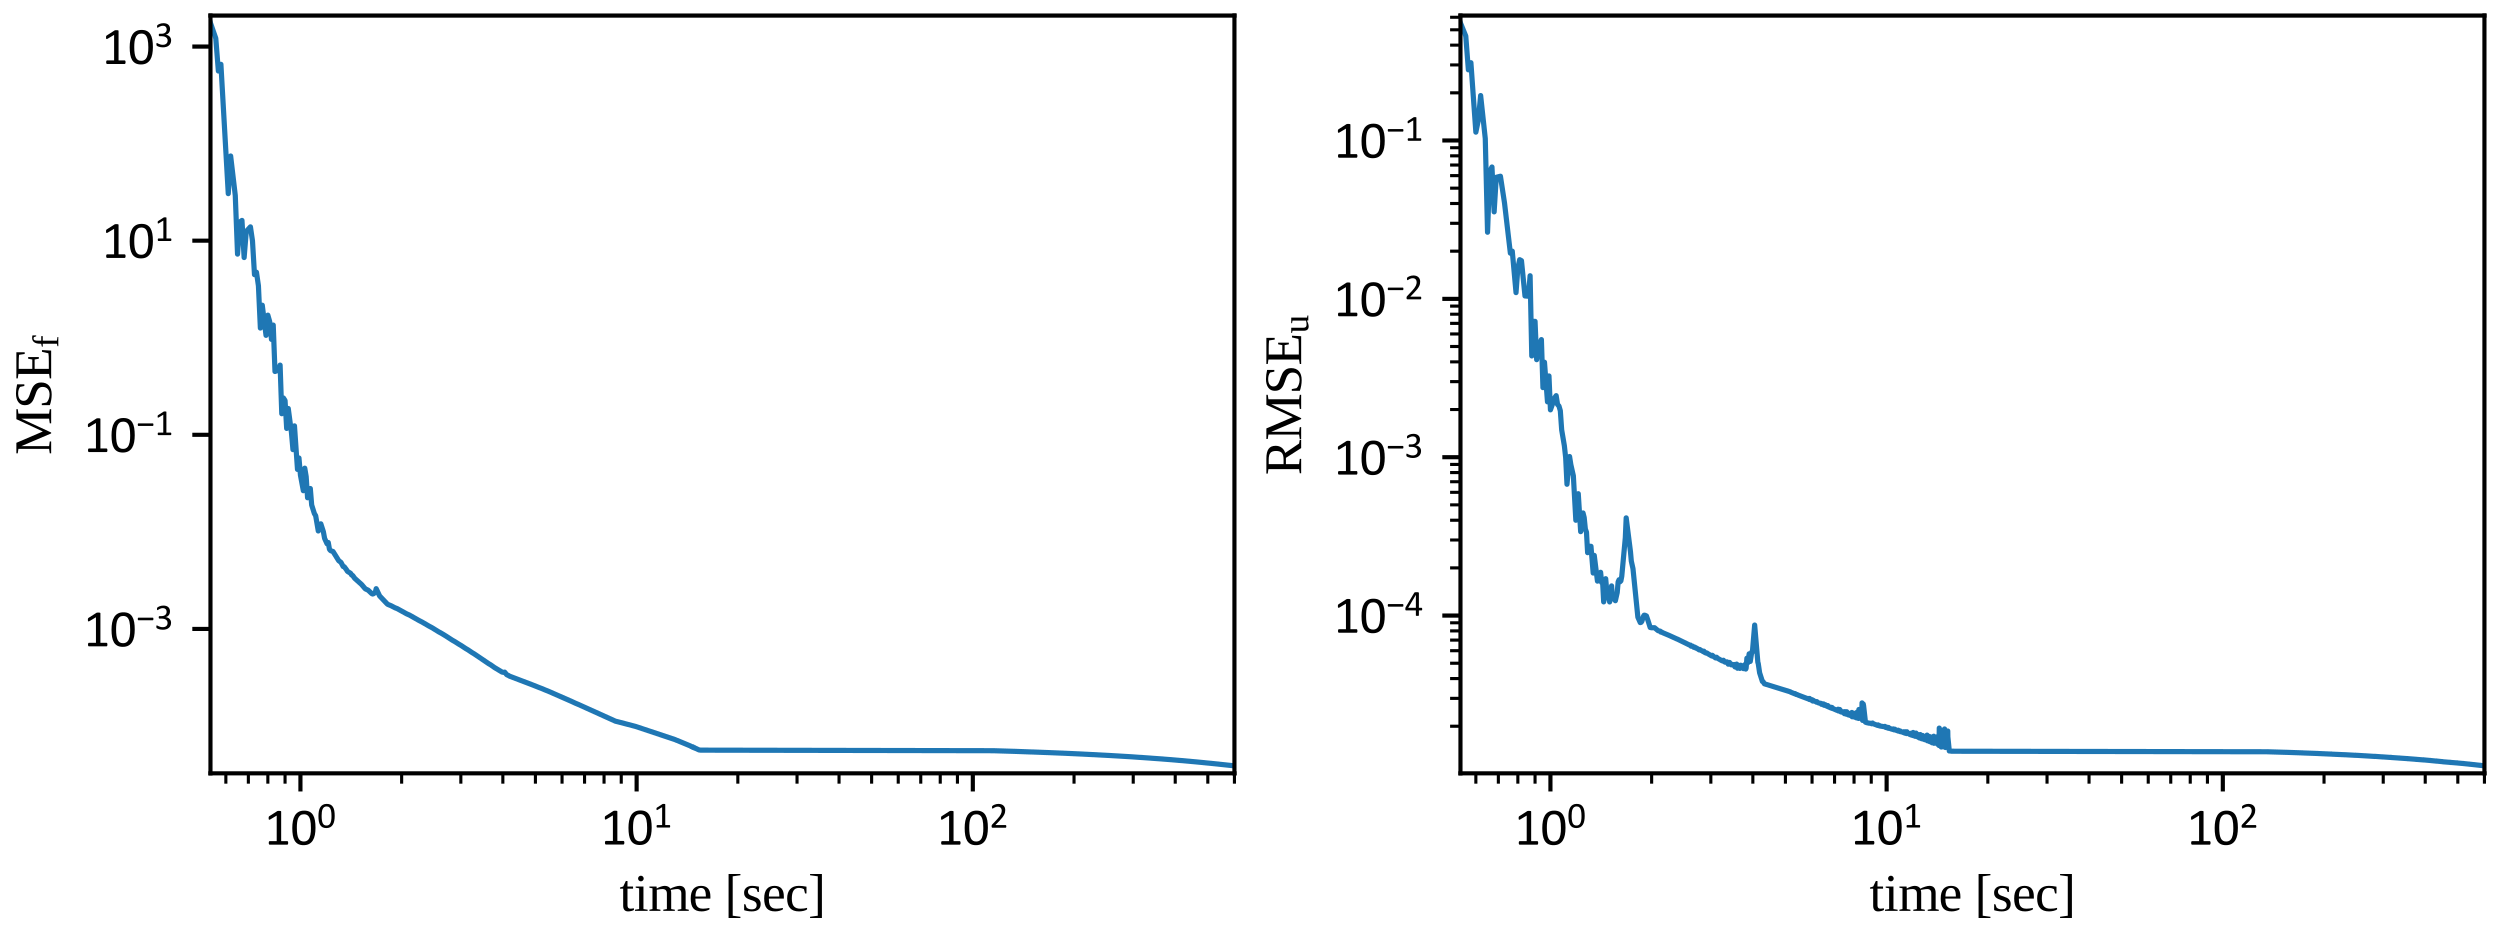 <?xml version="1.0" encoding="utf-8" standalone="no"?>
<!DOCTYPE svg PUBLIC "-//W3C//DTD SVG 1.1//EN"
  "http://www.w3.org/Graphics/SVG/1.1/DTD/svg11.dtd">
<svg xmlns:xlink="http://www.w3.org/1999/xlink" width="481.89pt" height="180.709pt" viewBox="0 0 481.89 180.709" xmlns="http://www.w3.org/2000/svg" version="1.1">
 <defs>
  <style type="text/css">*{stroke-linejoin: round; stroke-linecap: butt}</style>
 </defs>
 <g id="figure_1">
  <g id="patch_1">
   <path d="M 0 180.709 
L 481.89 180.709 
L 481.89 0 
L 0 0 
z
" style="fill: #ffffff"/>
  </g>
  <g id="axes_1">
   <g id="patch_2">
    <path d="M 40.569 149.06 
L 237.945 149.06 
L 237.945 3 
L 40.569 3 
z
" style="fill: #ffffff"/>
   </g>
   <g id="matplotlib.axis_1">
    <g id="xtick_1">
     <g id="line2d_1">
      <defs>
       <path id="m1c06c1d3a1" d="M 0 0 
L 0 3.5 
" style="stroke: #000000; stroke-width: 0.8"/>
      </defs>
      <g>
       <use xlink:href="#m1c06c1d3a1" x="57.911" y="149.06" style="stroke: #000000; stroke-width: 0.8"/>
      </g>
     </g>
     <g id="text_1">
      <!-- $\mathdefault{10^{0}}$ -->
      <g transform="translate(50.911 162.862) scale(0.1 -0.1)">
       <defs>
        <path id="Calibri-31" d="M 2897 213 
Q 2897 153 2887 112 
Q 2878 72 2862 47 
Q 2847 22 2826 11 
Q 2806 0 2784 0 
L 672 0 
Q 650 0 631 11 
Q 613 22 595 47 
Q 578 72 568 112 
Q 559 153 559 213 
Q 559 269 568 309 
Q 578 350 592 376 
Q 606 403 626 417 
Q 647 431 672 431 
L 1516 431 
L 1516 3506 
L 734 3041 
Q 675 3009 639 3003 
Q 603 2997 581 3017 
Q 559 3038 551 3084 
Q 544 3131 544 3203 
Q 544 3256 548 3293 
Q 553 3331 562 3356 
Q 572 3381 589 3400 
Q 606 3419 634 3438 
L 1566 4034 
Q 1578 4044 1597 4050 
Q 1616 4056 1644 4062 
Q 1672 4069 1709 4070 
Q 1747 4072 1803 4072 
Q 1878 4072 1928 4065 
Q 1978 4059 2006 4048 
Q 2034 4038 2043 4020 
Q 2053 4003 2053 3984 
L 2053 431 
L 2784 431 
Q 2809 431 2831 417 
Q 2853 403 2867 376 
Q 2881 350 2889 309 
Q 2897 269 2897 213 
z
" transform="scale(0.016)"/>
        <path id="Calibri-30" d="M 3022 2031 
Q 3022 1566 2948 1181 
Q 2875 797 2704 520 
Q 2534 244 2259 92 
Q 1984 -59 1581 -59 
Q 1200 -59 939 77 
Q 678 213 518 477 
Q 359 741 292 1127 
Q 225 1513 225 2013 
Q 225 2475 300 2861 
Q 375 3247 544 3523 
Q 713 3800 988 3951 
Q 1263 4103 1663 4103 
Q 2047 4103 2308 3967 
Q 2569 3831 2728 3567 
Q 2888 3303 2955 2917 
Q 3022 2531 3022 2031 
z
M 2472 1994 
Q 2472 2297 2450 2537 
Q 2428 2778 2386 2962 
Q 2344 3147 2276 3280 
Q 2209 3413 2115 3498 
Q 2022 3584 1901 3623 
Q 1781 3663 1631 3663 
Q 1366 3663 1200 3538 
Q 1034 3413 939 3194 
Q 844 2975 809 2681 
Q 775 2388 775 2050 
Q 775 1597 822 1280 
Q 869 963 970 763 
Q 1072 563 1230 472 
Q 1388 381 1613 381 
Q 1788 381 1920 437 
Q 2053 494 2148 598 
Q 2244 703 2306 850 
Q 2369 997 2406 1175 
Q 2444 1353 2458 1561 
Q 2472 1769 2472 1994 
z
" transform="scale(0.016)"/>
       </defs>
       <use xlink:href="#Calibri-31" transform="translate(0 0.442)"/>
       <use xlink:href="#Calibri-30" transform="translate(50.684 0.442)"/>
       <use xlink:href="#Calibri-30" transform="translate(102.184 33.123) scale(0.7)"/>
      </g>
     </g>
    </g>
    <g id="xtick_2">
     <g id="line2d_2">
      <g>
       <use xlink:href="#m1c06c1d3a1" x="122.714" y="149.06" style="stroke: #000000; stroke-width: 0.8"/>
      </g>
     </g>
     <g id="text_2">
      <!-- $\mathdefault{10^{1}}$ -->
      <g transform="translate(115.714 162.862) scale(0.1 -0.1)">
       <use xlink:href="#Calibri-31" transform="translate(0 0.781)"/>
       <use xlink:href="#Calibri-30" transform="translate(50.684 0.781)"/>
       <use xlink:href="#Calibri-31" transform="translate(102.184 33.462) scale(0.7)"/>
      </g>
     </g>
    </g>
    <g id="xtick_3">
     <g id="line2d_3">
      <g>
       <use xlink:href="#m1c06c1d3a1" x="187.518" y="149.06" style="stroke: #000000; stroke-width: 0.8"/>
      </g>
     </g>
     <g id="text_3">
      <!-- $\mathdefault{10^{2}}$ -->
      <g transform="translate(180.518 162.862) scale(0.1 -0.1)">
       <defs>
        <path id="Calibri-32" d="M 2888 231 
Q 2888 175 2880 131 
Q 2872 88 2858 58 
Q 2844 28 2820 14 
Q 2797 0 2769 0 
L 534 0 
Q 491 0 458 11 
Q 425 22 401 47 
Q 378 72 367 119 
Q 356 166 356 234 
Q 356 297 361 344 
Q 366 391 381 427 
Q 397 463 420 498 
Q 444 534 481 575 
L 1266 1406 
Q 1538 1694 1702 1922 
Q 1866 2150 1955 2337 
Q 2044 2525 2072 2678 
Q 2100 2831 2100 2966 
Q 2100 3100 2056 3220 
Q 2013 3341 1930 3431 
Q 1847 3522 1722 3575 
Q 1597 3628 1434 3628 
Q 1244 3628 1092 3575 
Q 941 3522 827 3459 
Q 713 3397 636 3344 
Q 559 3291 522 3291 
Q 500 3291 483 3303 
Q 466 3316 455 3344 
Q 444 3372 437 3419 
Q 431 3466 431 3531 
Q 431 3578 434 3612 
Q 438 3647 445 3672 
Q 453 3697 465 3719 
Q 478 3741 515 3773 
Q 553 3806 645 3862 
Q 738 3919 877 3973 
Q 1016 4028 1183 4065 
Q 1350 4103 1534 4103 
Q 1828 4103 2048 4020 
Q 2269 3938 2414 3794 
Q 2559 3650 2631 3459 
Q 2703 3269 2703 3053 
Q 2703 2859 2668 2667 
Q 2634 2475 2523 2251 
Q 2413 2028 2203 1754 
Q 1994 1481 1647 1125 
L 1006 456 
L 2766 456 
Q 2791 456 2814 442 
Q 2838 428 2855 400 
Q 2872 372 2880 330 
Q 2888 288 2888 231 
z
" transform="scale(0.016)"/>
       </defs>
       <use xlink:href="#Calibri-31" transform="translate(0 0.442)"/>
       <use xlink:href="#Calibri-30" transform="translate(50.684 0.442)"/>
       <use xlink:href="#Calibri-32" transform="translate(102.184 33.123) scale(0.7)"/>
      </g>
     </g>
    </g>
    <g id="xtick_4">
     <g id="line2d_4">
      <defs>
       <path id="m76aede05cc" d="M 0 0 
L 0 2 
" style="stroke: #000000; stroke-width: 0.6"/>
      </defs>
      <g>
       <use xlink:href="#m76aede05cc" x="43.534" y="149.06" style="stroke: #000000; stroke-width: 0.6"/>
      </g>
     </g>
    </g>
    <g id="xtick_5">
     <g id="line2d_5">
      <g>
       <use xlink:href="#m76aede05cc" x="47.873" y="149.06" style="stroke: #000000; stroke-width: 0.6"/>
      </g>
     </g>
    </g>
    <g id="xtick_6">
     <g id="line2d_6">
      <g>
       <use xlink:href="#m76aede05cc" x="51.631" y="149.06" style="stroke: #000000; stroke-width: 0.6"/>
      </g>
     </g>
    </g>
    <g id="xtick_7">
     <g id="line2d_7">
      <g>
       <use xlink:href="#m76aede05cc" x="54.946" y="149.06" style="stroke: #000000; stroke-width: 0.6"/>
      </g>
     </g>
    </g>
    <g id="xtick_8">
     <g id="line2d_8">
      <g>
       <use xlink:href="#m76aede05cc" x="77.419" y="149.06" style="stroke: #000000; stroke-width: 0.6"/>
      </g>
     </g>
    </g>
    <g id="xtick_9">
     <g id="line2d_9">
      <g>
       <use xlink:href="#m76aede05cc" x="88.83" y="149.06" style="stroke: #000000; stroke-width: 0.6"/>
      </g>
     </g>
    </g>
    <g id="xtick_10">
     <g id="line2d_10">
      <g>
       <use xlink:href="#m76aede05cc" x="96.926" y="149.06" style="stroke: #000000; stroke-width: 0.6"/>
      </g>
     </g>
    </g>
    <g id="xtick_11">
     <g id="line2d_11">
      <g>
       <use xlink:href="#m76aede05cc" x="103.206" y="149.06" style="stroke: #000000; stroke-width: 0.6"/>
      </g>
     </g>
    </g>
    <g id="xtick_12">
     <g id="line2d_12">
      <g>
       <use xlink:href="#m76aede05cc" x="108.338" y="149.06" style="stroke: #000000; stroke-width: 0.6"/>
      </g>
     </g>
    </g>
    <g id="xtick_13">
     <g id="line2d_13">
      <g>
       <use xlink:href="#m76aede05cc" x="112.676" y="149.06" style="stroke: #000000; stroke-width: 0.6"/>
      </g>
     </g>
    </g>
    <g id="xtick_14">
     <g id="line2d_14">
      <g>
       <use xlink:href="#m76aede05cc" x="116.434" y="149.06" style="stroke: #000000; stroke-width: 0.6"/>
      </g>
     </g>
    </g>
    <g id="xtick_15">
     <g id="line2d_15">
      <g>
       <use xlink:href="#m76aede05cc" x="119.749" y="149.06" style="stroke: #000000; stroke-width: 0.6"/>
      </g>
     </g>
    </g>
    <g id="xtick_16">
     <g id="line2d_16">
      <g>
       <use xlink:href="#m76aede05cc" x="142.222" y="149.06" style="stroke: #000000; stroke-width: 0.6"/>
      </g>
     </g>
    </g>
    <g id="xtick_17">
     <g id="line2d_17">
      <g>
       <use xlink:href="#m76aede05cc" x="153.633" y="149.06" style="stroke: #000000; stroke-width: 0.6"/>
      </g>
     </g>
    </g>
    <g id="xtick_18">
     <g id="line2d_18">
      <g>
       <use xlink:href="#m76aede05cc" x="161.73" y="149.06" style="stroke: #000000; stroke-width: 0.6"/>
      </g>
     </g>
    </g>
    <g id="xtick_19">
     <g id="line2d_19">
      <g>
       <use xlink:href="#m76aede05cc" x="168.01" y="149.06" style="stroke: #000000; stroke-width: 0.6"/>
      </g>
     </g>
    </g>
    <g id="xtick_20">
     <g id="line2d_20">
      <g>
       <use xlink:href="#m76aede05cc" x="173.141" y="149.06" style="stroke: #000000; stroke-width: 0.6"/>
      </g>
     </g>
    </g>
    <g id="xtick_21">
     <g id="line2d_21">
      <g>
       <use xlink:href="#m76aede05cc" x="177.48" y="149.06" style="stroke: #000000; stroke-width: 0.6"/>
      </g>
     </g>
    </g>
    <g id="xtick_22">
     <g id="line2d_22">
      <g>
       <use xlink:href="#m76aede05cc" x="181.238" y="149.06" style="stroke: #000000; stroke-width: 0.6"/>
      </g>
     </g>
    </g>
    <g id="xtick_23">
     <g id="line2d_23">
      <g>
       <use xlink:href="#m76aede05cc" x="184.552" y="149.06" style="stroke: #000000; stroke-width: 0.6"/>
      </g>
     </g>
    </g>
    <g id="xtick_24">
     <g id="line2d_24">
      <g>
       <use xlink:href="#m76aede05cc" x="207.026" y="149.06" style="stroke: #000000; stroke-width: 0.6"/>
      </g>
     </g>
    </g>
    <g id="xtick_25">
     <g id="line2d_25">
      <g>
       <use xlink:href="#m76aede05cc" x="218.437" y="149.06" style="stroke: #000000; stroke-width: 0.6"/>
      </g>
     </g>
    </g>
    <g id="xtick_26">
     <g id="line2d_26">
      <g>
       <use xlink:href="#m76aede05cc" x="226.533" y="149.06" style="stroke: #000000; stroke-width: 0.6"/>
      </g>
     </g>
    </g>
    <g id="xtick_27">
     <g id="line2d_27">
      <g>
       <use xlink:href="#m76aede05cc" x="232.813" y="149.06" style="stroke: #000000; stroke-width: 0.6"/>
      </g>
     </g>
    </g>
    <g id="xtick_28">
     <g id="line2d_28">
      <g>
       <use xlink:href="#m76aede05cc" x="237.945" y="149.06" style="stroke: #000000; stroke-width: 0.6"/>
      </g>
     </g>
    </g>
    <g id="text_4">
     <!-- time [sec] -->
     <g transform="translate(119.405 175.579) scale(0.1 -0.1)">
      <defs>
       <path id="LiberationSerif-74" d="M 1044 -63 
Q 744 -63 595 115 
Q 447 294 447 616 
L 447 2675 
L 63 2675 
L 63 2816 
L 453 2938 
L 769 3603 
L 966 3603 
L 966 2938 
L 1638 2938 
L 1638 2675 
L 966 2675 
L 966 672 
Q 966 469 1058 366 
Q 1150 263 1300 263 
Q 1481 263 1741 313 
L 1741 109 
Q 1631 34 1425 -14 
Q 1219 -63 1044 -63 
z
" transform="scale(0.016)"/>
       <path id="LiberationSerif-69" d="M 1184 3897 
Q 1184 3759 1084 3659 
Q 984 3559 844 3559 
Q 706 3559 606 3659 
Q 506 3759 506 3897 
Q 506 4038 606 4138 
Q 706 4238 844 4238 
Q 984 4238 1084 4138 
Q 1184 4038 1184 3897 
z
M 1153 219 
L 1656 141 
L 1656 0 
L 134 0 
L 134 141 
L 634 219 
L 634 2719 
L 219 2797 
L 219 2938 
L 1153 2938 
L 1153 219 
z
" transform="scale(0.016)"/>
       <path id="LiberationSerif-6d" d="M 1019 2700 
Q 1253 2834 1515 2925 
Q 1778 3016 1978 3016 
Q 2194 3016 2376 2934 
Q 2559 2853 2650 2675 
Q 2891 2809 3214 2912 
Q 3538 3016 3750 3016 
Q 4500 3016 4500 2150 
L 4500 219 
L 4878 141 
L 4878 0 
L 3544 0 
L 3544 141 
L 3981 219 
L 3981 2094 
Q 3981 2631 3481 2631 
Q 3400 2631 3292 2618 
Q 3184 2606 3076 2590 
Q 2969 2575 2870 2554 
Q 2772 2534 2706 2522 
Q 2759 2353 2759 2150 
L 2759 219 
L 3200 141 
L 3200 0 
L 1806 0 
L 1806 141 
L 2241 219 
L 2241 2094 
Q 2241 2353 2108 2492 
Q 1975 2631 1709 2631 
Q 1434 2631 1025 2541 
L 1025 219 
L 1466 141 
L 1466 0 
L 134 0 
L 134 141 
L 506 219 
L 506 2719 
L 134 2797 
L 134 2938 
L 994 2938 
L 1019 2700 
z
" transform="scale(0.016)"/>
       <path id="LiberationSerif-65" d="M 813 1478 
L 813 1422 
Q 813 991 908 752 
Q 1003 513 1201 388 
Q 1400 263 1722 263 
Q 1891 263 2122 291 
Q 2353 319 2503 353 
L 2503 178 
Q 2353 81 2095 9 
Q 1838 -63 1569 -63 
Q 884 -63 567 306 
Q 250 675 250 1491 
Q 250 2259 572 2637 
Q 894 3016 1491 3016 
Q 2619 3016 2619 1734 
L 2619 1478 
L 813 1478 
z
M 1491 2766 
Q 1166 2766 992 2503 
Q 819 2241 819 1728 
L 2075 1728 
Q 2075 2288 1931 2527 
Q 1788 2766 1491 2766 
z
" transform="scale(0.016)"/>
       <path id="LiberationSerif-20" transform="scale(0.016)"/>
       <path id="LiberationSerif-5b" d="M 475 -856 
L 475 4441 
L 1900 4441 
L 1900 4294 
L 972 4166 
L 972 -581 
L 1900 -709 
L 1900 -856 
L 475 -856 
z
" transform="scale(0.016)"/>
       <path id="LiberationSerif-73" d="M 2259 825 
Q 2259 388 1982 162 
Q 1706 -63 1166 -63 
Q 947 -63 683 -17 
Q 419 28 269 84 
L 269 806 
L 409 806 
L 563 397 
Q 797 184 1172 184 
Q 1778 184 1778 703 
Q 1778 1084 1300 1247 
L 1022 1338 
Q 706 1441 562 1547 
Q 419 1653 341 1808 
Q 263 1963 263 2181 
Q 263 2569 527 2792 
Q 791 3016 1241 3016 
Q 1563 3016 2047 2919 
L 2047 2278 
L 1900 2278 
L 1769 2619 
Q 1603 2766 1247 2766 
Q 994 2766 861 2641 
Q 728 2516 728 2303 
Q 728 2125 848 2003 
Q 969 1881 1213 1800 
Q 1672 1644 1812 1572 
Q 1953 1500 2051 1395 
Q 2150 1291 2204 1156 
Q 2259 1022 2259 825 
z
" transform="scale(0.016)"/>
       <path id="LiberationSerif-63" d="M 2644 178 
Q 2491 66 2222 1 
Q 1953 -63 1672 -63 
Q 244 -63 244 1491 
Q 244 2225 608 2620 
Q 972 3016 1650 3016 
Q 2072 3016 2572 2919 
L 2572 2100 
L 2400 2100 
L 2266 2619 
Q 2006 2766 1644 2766 
Q 806 2766 806 1491 
Q 806 828 1061 545 
Q 1316 263 1850 263 
Q 2306 263 2644 366 
L 2644 178 
z
" transform="scale(0.016)"/>
       <path id="LiberationSerif-5d" d="M 231 -856 
L 231 -709 
L 1159 -581 
L 1159 4166 
L 231 4294 
L 231 4441 
L 1656 4441 
L 1656 -856 
L 231 -856 
z
" transform="scale(0.016)"/>
      </defs>
      <use xlink:href="#LiberationSerif-74"/>
      <use xlink:href="#LiberationSerif-69" x="27.783"/>
      <use xlink:href="#LiberationSerif-6d" x="55.566"/>
      <use xlink:href="#LiberationSerif-65" x="133.35"/>
      <use xlink:href="#LiberationSerif-20" x="177.734"/>
      <use xlink:href="#LiberationSerif-5b" x="202.734"/>
      <use xlink:href="#LiberationSerif-73" x="236.035"/>
      <use xlink:href="#LiberationSerif-65" x="274.951"/>
      <use xlink:href="#LiberationSerif-63" x="319.336"/>
      <use xlink:href="#LiberationSerif-5d" x="363.721"/>
     </g>
    </g>
   </g>
   <g id="matplotlib.axis_2">
    <g id="ytick_1">
     <g id="line2d_29">
      <defs>
       <path id="m51018af2a2" d="M 0 0 
L -3.5 0 
" style="stroke: #000000; stroke-width: 0.8"/>
      </defs>
      <g>
       <use xlink:href="#m51018af2a2" x="40.569" y="121.234" style="stroke: #000000; stroke-width: 0.8"/>
      </g>
     </g>
     <g id="text_5">
      <!-- $\mathdefault{10^{-3}}$ -->
      <g transform="translate(16.069 124.634) scale(0.1 -0.1)">
       <defs>
        <path id="Calibri-2212" d="M 2934 1797 
Q 2934 1681 2904 1628 
Q 2875 1575 2819 1575 
L 356 1575 
Q 297 1575 267 1628 
Q 238 1681 238 1797 
Q 238 1909 267 1964 
Q 297 2019 356 2019 
L 2819 2019 
Q 2875 2019 2904 1966 
Q 2934 1913 2934 1797 
z
" transform="scale(0.016)"/>
        <path id="Calibri-33" d="M 2856 1156 
Q 2856 878 2759 654 
Q 2663 431 2481 272 
Q 2300 113 2034 27 
Q 1769 -59 1434 -59 
Q 1231 -59 1054 -26 
Q 878 6 740 51 
Q 603 97 512 145 
Q 422 194 398 216 
Q 375 238 362 259 
Q 350 281 340 312 
Q 331 344 326 389 
Q 322 434 322 500 
Q 322 613 344 656 
Q 366 700 406 700 
Q 434 700 517 650 
Q 600 600 729 542 
Q 859 484 1032 434 
Q 1206 384 1419 384 
Q 1625 384 1781 437 
Q 1938 491 2044 587 
Q 2150 684 2203 817 
Q 2256 950 2256 1106 
Q 2256 1278 2189 1415 
Q 2122 1553 1992 1653 
Q 1863 1753 1673 1806 
Q 1484 1859 1244 1859 
L 859 1859 
Q 834 1859 811 1870 
Q 788 1881 770 1906 
Q 753 1931 742 1972 
Q 731 2013 731 2078 
Q 731 2138 740 2177 
Q 750 2216 767 2239 
Q 784 2263 806 2273 
Q 828 2284 856 2284 
L 1209 2284 
Q 1416 2284 1580 2337 
Q 1744 2391 1858 2491 
Q 1972 2591 2033 2730 
Q 2094 2869 2094 3041 
Q 2094 3166 2053 3280 
Q 2013 3394 1931 3478 
Q 1850 3563 1723 3611 
Q 1597 3659 1431 3659 
Q 1250 3659 1098 3604 
Q 947 3550 828 3487 
Q 709 3425 631 3370 
Q 553 3316 522 3316 
Q 500 3316 483 3323 
Q 466 3331 455 3354 
Q 444 3378 439 3420 
Q 434 3463 434 3531 
Q 434 3578 437 3614 
Q 441 3650 450 3676 
Q 459 3703 471 3725 
Q 484 3747 514 3776 
Q 544 3806 634 3862 
Q 725 3919 858 3973 
Q 991 4028 1164 4065 
Q 1338 4103 1538 4103 
Q 1819 4103 2031 4031 
Q 2244 3959 2386 3828 
Q 2528 3697 2598 3514 
Q 2669 3331 2669 3109 
Q 2669 2919 2619 2755 
Q 2569 2591 2472 2464 
Q 2375 2338 2234 2248 
Q 2094 2159 1909 2125 
L 1909 2119 
Q 2119 2097 2292 2014 
Q 2466 1931 2591 1806 
Q 2716 1681 2786 1514 
Q 2856 1347 2856 1156 
z
" transform="scale(0.016)"/>
       </defs>
       <use xlink:href="#Calibri-31" transform="translate(0 0.442)"/>
       <use xlink:href="#Calibri-30" transform="translate(50.684 0.442)"/>
       <use xlink:href="#Calibri-2212" transform="translate(102.184 33.123) scale(0.7)"/>
       <use xlink:href="#Calibri-33" transform="translate(137.048 33.123) scale(0.7)"/>
      </g>
     </g>
    </g>
    <g id="ytick_2">
     <g id="line2d_30">
      <g>
       <use xlink:href="#m51018af2a2" x="40.569" y="83.814" style="stroke: #000000; stroke-width: 0.8"/>
      </g>
     </g>
     <g id="text_6">
      <!-- $\mathdefault{10^{-1}}$ -->
      <g transform="translate(16.069 87.215) scale(0.1 -0.1)">
       <use xlink:href="#Calibri-31" transform="translate(0 0.781)"/>
       <use xlink:href="#Calibri-30" transform="translate(50.684 0.781)"/>
       <use xlink:href="#Calibri-2212" transform="translate(102.184 33.462) scale(0.7)"/>
       <use xlink:href="#Calibri-31" transform="translate(137.048 33.462) scale(0.7)"/>
      </g>
     </g>
    </g>
    <g id="ytick_3">
     <g id="line2d_31">
      <g>
       <use xlink:href="#m51018af2a2" x="40.569" y="46.394" style="stroke: #000000; stroke-width: 0.8"/>
      </g>
     </g>
     <g id="text_7">
      <!-- $\mathdefault{10^{1}}$ -->
      <g transform="translate(19.569 49.795) scale(0.1 -0.1)">
       <use xlink:href="#Calibri-31" transform="translate(0 0.781)"/>
       <use xlink:href="#Calibri-30" transform="translate(50.684 0.781)"/>
       <use xlink:href="#Calibri-31" transform="translate(102.184 33.462) scale(0.7)"/>
      </g>
     </g>
    </g>
    <g id="ytick_4">
     <g id="line2d_32">
      <g>
       <use xlink:href="#m51018af2a2" x="40.569" y="8.975" style="stroke: #000000; stroke-width: 0.8"/>
      </g>
     </g>
     <g id="text_8">
      <!-- $\mathdefault{10^{3}}$ -->
      <g transform="translate(19.569 12.376) scale(0.1 -0.1)">
       <use xlink:href="#Calibri-31" transform="translate(0 0.442)"/>
       <use xlink:href="#Calibri-30" transform="translate(50.684 0.442)"/>
       <use xlink:href="#Calibri-33" transform="translate(102.184 33.123) scale(0.7)"/>
      </g>
     </g>
    </g>
    <g id="text_9">
     <!-- $\mathdefault{MSE_f}$ -->
     <g transform="translate(9.939 87.68) rotate(-90) scale(0.1 -0.1)">
      <defs>
       <path id="LiberationSerif-4d" d="M 2694 0 
L 2584 0 
L 1050 3603 
L 1050 250 
L 1613 166 
L 1613 0 
L 184 0 
L 184 166 
L 722 250 
L 722 3944 
L 184 4025 
L 184 4191 
L 1453 4191 
L 2816 1003 
L 4303 4191 
L 5503 4191 
L 5503 4025 
L 4966 3944 
L 4966 250 
L 5503 166 
L 5503 0 
L 3803 0 
L 3803 166 
L 4366 250 
L 4366 3603 
L 2694 0 
z
" transform="scale(0.016)"/>
       <path id="LiberationSerif-53" d="M 434 1128 
L 638 1128 
L 747 563 
Q 863 416 1145 303 
Q 1428 191 1703 191 
Q 2141 191 2386 414 
Q 2631 638 2631 1031 
Q 2631 1256 2536 1403 
Q 2441 1550 2286 1651 
Q 2131 1753 1934 1823 
Q 1738 1894 1530 1966 
Q 1322 2038 1125 2125 
Q 928 2213 773 2347 
Q 619 2481 523 2679 
Q 428 2878 428 3169 
Q 428 3669 803 3953 
Q 1178 4238 1844 4238 
Q 2350 4238 2944 4103 
L 2944 3231 
L 2741 3231 
L 2631 3744 
Q 2313 3975 1844 3975 
Q 1425 3975 1189 3804 
Q 953 3634 953 3334 
Q 953 3131 1048 2997 
Q 1144 2863 1298 2767 
Q 1453 2672 1651 2603 
Q 1850 2534 2058 2461 
Q 2266 2388 2464 2295 
Q 2663 2203 2817 2061 
Q 2972 1919 3067 1714 
Q 3163 1509 3163 1209 
Q 3163 603 2791 270 
Q 2419 -63 1719 -63 
Q 1381 -63 1040 -3 
Q 700 56 434 159 
L 434 1128 
z
" transform="scale(0.016)"/>
       <path id="LiberationSerif-45" d="M 184 166 
L 722 250 
L 722 3944 
L 184 4025 
L 184 4191 
L 3328 4191 
L 3328 3188 
L 3122 3188 
L 3022 3866 
Q 2672 3909 2009 3909 
L 1325 3909 
L 1325 2272 
L 2456 2272 
L 2553 2772 
L 2753 2772 
L 2753 1484 
L 2553 1484 
L 2456 1991 
L 1325 1991 
L 1325 281 
L 2150 281 
Q 2956 281 3206 331 
L 3384 1106 
L 3591 1106 
L 3531 0 
L 184 0 
L 184 166 
z
" transform="scale(0.016)"/>
       <path id="LiberationSerif-66" d="M 703 2675 
L 197 2675 
L 197 2828 
L 703 2950 
L 703 3156 
Q 703 3806 961 4156 
Q 1219 4506 1684 4506 
Q 1925 4506 2131 4447 
L 2131 3806 
L 1978 3806 
L 1838 4191 
Q 1731 4256 1581 4256 
Q 1384 4256 1303 4081 
Q 1222 3906 1222 3425 
L 1222 2938 
L 2003 2938 
L 2003 2675 
L 1222 2675 
L 1222 244 
L 1856 141 
L 1856 0 
L 269 0 
L 269 141 
L 703 244 
L 703 2675 
z
" transform="scale(0.016)"/>
      </defs>
      <use xlink:href="#LiberationSerif-4d" transform="translate(0 0.781)"/>
      <use xlink:href="#LiberationSerif-53" transform="translate(88.916 0.781)"/>
      <use xlink:href="#LiberationSerif-45" transform="translate(144.531 0.781)"/>
      <use xlink:href="#LiberationSerif-66" transform="translate(206.419 -12.991) scale(0.7)"/>
     </g>
    </g>
   </g>
   <g id="line2d_33">
    <path d="M 40.569 4.432 
L 41.593 7.392 
L 42.091 13.685 
L 42.58 12.399 
L 43.999 37.323 
L 44.457 30.071 
L 45.351 37.676 
L 45.787 48.982 
L 46.217 42.807 
L 46.64 42.489 
L 47.057 49.641 
L 47.468 44.614 
L 48.272 43.73 
L 48.665 46.405 
L 49.054 52.937 
L 49.437 52.479 
L 49.814 55.094 
L 50.187 63.233 
L 50.555 58.832 
L 51.277 64.638 
L 51.631 60.75 
L 51.98 61.979 
L 52.326 65.412 
L 52.667 62.66 
L 53.004 71.605 
L 53.666 71.354 
L 53.991 70.38 
L 54.313 79.745 
L 54.631 76.717 
L 54.946 77.207 
L 55.257 82.58 
L 55.564 78.741 
L 56.169 83.295 
L 56.467 86.664 
L 56.762 82.092 
L 57.342 90.478 
L 57.628 88.282 
L 57.911 91.583 
L 58.468 94.587 
L 58.743 90.245 
L 59.015 91.864 
L 59.284 95.942 
L 59.815 94.166 
L 60.077 97.338 
L 60.593 98.984 
L 60.848 99.41 
L 61.35 102.347 
L 61.598 101.138 
L 61.844 100.975 
L 62.329 102.483 
L 62.569 103.779 
L 63.042 104.81 
L 63.276 104.575 
L 63.507 105.883 
L 63.737 106.148 
L 64.191 106.31 
L 65.295 108.078 
L 65.724 108.4 
L 66.148 109.198 
L 66.357 109.249 
L 66.771 109.794 
L 66.975 110.133 
L 67.581 110.505 
L 67.78 110.832 
L 67.977 110.923 
L 68.368 111.471 
L 69.695 112.661 
L 70.245 113.309 
L 70.426 113.507 
L 70.962 113.759 
L 71.661 114.42 
L 71.833 114.498 
L 72.005 114.438 
L 72.344 114.164 
L 72.512 113.473 
L 73.174 114.871 
L 74.609 116.381 
L 74.764 116.503 
L 75.376 116.752 
L 76.123 117.145 
L 76.561 117.314 
L 78.387 118.322 
L 78.925 118.558 
L 80.733 119.585 
L 81.352 119.903 
L 82.667 120.669 
L 83.245 120.978 
L 84.585 121.803 
L 85.125 122.096 
L 85.969 122.611 
L 87.188 123.401 
L 87.681 123.68 
L 88.452 124.17 
L 88.924 124.448 
L 89.753 124.997 
L 90.203 125.259 
L 90.996 125.793 
L 91.427 126.052 
L 94.195 127.927 
L 94.58 128.15 
L 95.334 128.681 
L 96.785 129.551 
L 97.137 129.61 
L 97.276 129.556 
L 97.69 130.064 
L 97.962 130.178 
L 98.232 130.339 
L 102.58 131.994 
L 103.929 132.531 
L 104.58 132.779 
L 105.058 132.987 
L 105.632 133.211 
L 110.198 135.213 
L 110.935 135.556 
L 111.485 135.786 
L 118.633 139.015 
L 119.085 139.125 
L 122.488 140.018 
L 130.12 142.562 
L 130.421 142.697 
L 130.592 142.747 
L 131.098 142.967 
L 131.223 143.015 
L 133.094 143.794 
L 133.249 143.904 
L 133.326 143.903 
L 133.519 144.023 
L 133.538 143.952 
L 133.576 144.069 
L 133.614 144.021 
L 133.786 144.139 
L 133.881 144.124 
L 133.9 144.188 
L 134.238 144.31 
L 134.35 144.371 
L 134.738 144.552 
L 135.067 144.593 
L 135.748 144.596 
L 191.397 144.704 
L 191.544 144.707 
L 195.225 144.818 
L 195.429 144.825 
L 195.62 144.825 
L 195.748 144.841 
L 195.861 144.834 
L 195.864 144.837 
L 198.818 144.947 
L 198.948 144.946 
L 201.763 145.055 
L 201.891 145.058 
L 204.562 145.168 
L 204.719 145.175 
L 204.722 145.172 
L 204.944 145.181 
L 205.071 145.189 
L 205.193 145.192 
L 207.557 145.302 
L 207.709 145.309 
L 207.823 145.31 
L 207.977 145.323 
L 208.097 145.323 
L 208.219 145.334 
L 208.22 145.332 
L 208.338 145.337 
L 208.462 145.345 
L 210.63 145.455 
L 210.842 145.461 
L 210.953 145.461 
L 210.845 145.464 
L 210.959 145.468 
L 211.177 145.479 
L 211.291 145.48 
L 211.293 145.482 
L 211.439 145.496 
L 211.541 145.498 
L 211.552 145.503 
L 213.647 145.612 
L 213.767 145.62 
L 213.881 145.626 
L 215.722 145.733 
L 215.828 145.743 
L 215.836 145.74 
L 217.621 145.848 
L 217.624 145.847 
L 217.738 145.857 
L 217.863 145.862 
L 217.994 145.87 
L 217.996 145.872 
L 218.116 145.879 
L 218.248 145.887 
L 219.782 145.998 
L 219.787 145.993 
L 219.908 146.001 
L 220.024 146.001 
L 219.916 146.01 
L 220.027 146.01 
L 220.153 146.023 
L 220.032 146.005 
L 220.155 146.015 
L 220.266 146.02 
L 220.159 146.02 
L 220.273 146.027 
L 221.832 146.137 
L 221.96 146.15 
L 223.491 146.26 
L 223.494 146.255 
L 223.615 146.267 
L 223.728 146.274 
L 223.617 146.269 
L 223.731 146.276 
L 223.857 146.289 
L 223.964 146.289 
L 223.969 146.29 
L 224.082 146.305 
L 224.084 146.303 
L 224.171 146.299 
L 224.092 146.306 
L 224.199 146.315 
L 225.57 146.421 
L 225.677 146.434 
L 225.573 146.419 
L 225.683 146.43 
L 225.796 146.437 
L 225.691 146.434 
L 225.798 146.439 
L 227.035 146.546 
L 227.14 146.563 
L 227.037 146.543 
L 227.148 146.556 
L 227.257 146.57 
L 227.153 146.55 
L 227.262 146.565 
L 227.406 146.579 
L 227.408 146.578 
L 227.538 146.587 
L 227.54 146.585 
L 227.661 146.6 
L 227.79 146.605 
L 227.79 146.609 
L 227.91 146.618 
L 227.792 146.607 
L 227.911 146.616 
L 229.104 146.726 
L 229.209 146.735 
L 229.113 146.722 
L 229.216 146.734 
L 229.323 146.741 
L 229.228 146.741 
L 229.327 146.743 
L 229.451 146.752 
L 229.333 146.749 
L 229.451 146.758 
L 230.652 146.868 
L 230.771 146.885 
L 230.66 146.864 
L 230.773 146.881 
L 231.877 146.987 
L 231.989 146.998 
L 231.992 147.004 
L 232.102 147.006 
L 232.223 147.025 
L 232.331 147.029 
L 232.335 147.037 
L 233.485 147.145 
L 233.495 147.141 
L 233.599 147.165 
L 233.695 147.165 
L 233.71 147.17 
L 234.786 147.28 
L 234.902 147.296 
L 234.79 147.274 
L 234.904 147.292 
L 235.009 147.3 
L 234.921 147.3 
L 235.014 147.308 
L 236.024 147.415 
L 236.131 147.43 
L 236.029 147.413 
L 236.137 147.428 
L 236.239 147.432 
L 236.142 147.432 
L 236.249 147.436 
L 236.367 147.452 
L 237.397 147.561 
L 237.511 147.578 
L 237.401 147.557 
L 237.512 147.57 
L 237.945 147.626 
L 237.945 147.626 
" clip-path="url(#p180ef4d1c6)" style="fill: none; stroke: #1f77b4; stroke-linecap: square"/>
   </g>
   <g id="patch_3">
    <path d="M 40.569 149.06 
L 40.569 3 
" style="fill: none; stroke: #000000; stroke-width: 0.8; stroke-linejoin: miter; stroke-linecap: square"/>
   </g>
   <g id="patch_4">
    <path d="M 237.945 149.06 
L 237.945 3 
" style="fill: none; stroke: #000000; stroke-width: 0.8; stroke-linejoin: miter; stroke-linecap: square"/>
   </g>
   <g id="patch_5">
    <path d="M 40.569 149.06 
L 237.945 149.06 
" style="fill: none; stroke: #000000; stroke-width: 0.8; stroke-linejoin: miter; stroke-linecap: square"/>
   </g>
   <g id="patch_6">
    <path d="M 40.569 3 
L 237.945 3 
" style="fill: none; stroke: #000000; stroke-width: 0.8; stroke-linejoin: miter; stroke-linecap: square"/>
   </g>
  </g>
  <g id="axes_2">
   <g id="patch_7">
    <path d="M 281.514 149.06 
L 478.89 149.06 
L 478.89 3 
L 281.514 3 
z
" style="fill: #ffffff"/>
   </g>
   <g id="matplotlib.axis_3">
    <g id="xtick_29">
     <g id="line2d_34">
      <g>
       <use xlink:href="#m1c06c1d3a1" x="298.856" y="149.06" style="stroke: #000000; stroke-width: 0.8"/>
      </g>
     </g>
     <g id="text_10">
      <!-- $\mathdefault{10^{0}}$ -->
      <g transform="translate(291.856 162.862) scale(0.1 -0.1)">
       <use xlink:href="#Calibri-31" transform="translate(0 0.442)"/>
       <use xlink:href="#Calibri-30" transform="translate(50.684 0.442)"/>
       <use xlink:href="#Calibri-30" transform="translate(102.184 33.123) scale(0.7)"/>
      </g>
     </g>
    </g>
    <g id="xtick_30">
     <g id="line2d_35">
      <g>
       <use xlink:href="#m1c06c1d3a1" x="363.659" y="149.06" style="stroke: #000000; stroke-width: 0.8"/>
      </g>
     </g>
     <g id="text_11">
      <!-- $\mathdefault{10^{1}}$ -->
      <g transform="translate(356.659 162.862) scale(0.1 -0.1)">
       <use xlink:href="#Calibri-31" transform="translate(0 0.781)"/>
       <use xlink:href="#Calibri-30" transform="translate(50.684 0.781)"/>
       <use xlink:href="#Calibri-31" transform="translate(102.184 33.462) scale(0.7)"/>
      </g>
     </g>
    </g>
    <g id="xtick_31">
     <g id="line2d_36">
      <g>
       <use xlink:href="#m1c06c1d3a1" x="428.463" y="149.06" style="stroke: #000000; stroke-width: 0.8"/>
      </g>
     </g>
     <g id="text_12">
      <!-- $\mathdefault{10^{2}}$ -->
      <g transform="translate(421.463 162.862) scale(0.1 -0.1)">
       <use xlink:href="#Calibri-31" transform="translate(0 0.442)"/>
       <use xlink:href="#Calibri-30" transform="translate(50.684 0.442)"/>
       <use xlink:href="#Calibri-32" transform="translate(102.184 33.123) scale(0.7)"/>
      </g>
     </g>
    </g>
    <g id="xtick_32">
     <g id="line2d_37">
      <g>
       <use xlink:href="#m76aede05cc" x="284.479" y="149.06" style="stroke: #000000; stroke-width: 0.6"/>
      </g>
     </g>
    </g>
    <g id="xtick_33">
     <g id="line2d_38">
      <g>
       <use xlink:href="#m76aede05cc" x="288.817" y="149.06" style="stroke: #000000; stroke-width: 0.6"/>
      </g>
     </g>
    </g>
    <g id="xtick_34">
     <g id="line2d_39">
      <g>
       <use xlink:href="#m76aede05cc" x="292.576" y="149.06" style="stroke: #000000; stroke-width: 0.6"/>
      </g>
     </g>
    </g>
    <g id="xtick_35">
     <g id="line2d_40">
      <g>
       <use xlink:href="#m76aede05cc" x="295.89" y="149.06" style="stroke: #000000; stroke-width: 0.6"/>
      </g>
     </g>
    </g>
    <g id="xtick_36">
     <g id="line2d_41">
      <g>
       <use xlink:href="#m76aede05cc" x="318.363" y="149.06" style="stroke: #000000; stroke-width: 0.6"/>
      </g>
     </g>
    </g>
    <g id="xtick_37">
     <g id="line2d_42">
      <g>
       <use xlink:href="#m76aede05cc" x="329.775" y="149.06" style="stroke: #000000; stroke-width: 0.6"/>
      </g>
     </g>
    </g>
    <g id="xtick_38">
     <g id="line2d_43">
      <g>
       <use xlink:href="#m76aede05cc" x="337.871" y="149.06" style="stroke: #000000; stroke-width: 0.6"/>
      </g>
     </g>
    </g>
    <g id="xtick_39">
     <g id="line2d_44">
      <g>
       <use xlink:href="#m76aede05cc" x="344.151" y="149.06" style="stroke: #000000; stroke-width: 0.6"/>
      </g>
     </g>
    </g>
    <g id="xtick_40">
     <g id="line2d_45">
      <g>
       <use xlink:href="#m76aede05cc" x="349.283" y="149.06" style="stroke: #000000; stroke-width: 0.6"/>
      </g>
     </g>
    </g>
    <g id="xtick_41">
     <g id="line2d_46">
      <g>
       <use xlink:href="#m76aede05cc" x="353.621" y="149.06" style="stroke: #000000; stroke-width: 0.6"/>
      </g>
     </g>
    </g>
    <g id="xtick_42">
     <g id="line2d_47">
      <g>
       <use xlink:href="#m76aede05cc" x="357.379" y="149.06" style="stroke: #000000; stroke-width: 0.6"/>
      </g>
     </g>
    </g>
    <g id="xtick_43">
     <g id="line2d_48">
      <g>
       <use xlink:href="#m76aede05cc" x="360.694" y="149.06" style="stroke: #000000; stroke-width: 0.6"/>
      </g>
     </g>
    </g>
    <g id="xtick_44">
     <g id="line2d_49">
      <g>
       <use xlink:href="#m76aede05cc" x="383.167" y="149.06" style="stroke: #000000; stroke-width: 0.6"/>
      </g>
     </g>
    </g>
    <g id="xtick_45">
     <g id="line2d_50">
      <g>
       <use xlink:href="#m76aede05cc" x="394.578" y="149.06" style="stroke: #000000; stroke-width: 0.6"/>
      </g>
     </g>
    </g>
    <g id="xtick_46">
     <g id="line2d_51">
      <g>
       <use xlink:href="#m76aede05cc" x="402.675" y="149.06" style="stroke: #000000; stroke-width: 0.6"/>
      </g>
     </g>
    </g>
    <g id="xtick_47">
     <g id="line2d_52">
      <g>
       <use xlink:href="#m76aede05cc" x="408.955" y="149.06" style="stroke: #000000; stroke-width: 0.6"/>
      </g>
     </g>
    </g>
    <g id="xtick_48">
     <g id="line2d_53">
      <g>
       <use xlink:href="#m76aede05cc" x="414.086" y="149.06" style="stroke: #000000; stroke-width: 0.6"/>
      </g>
     </g>
    </g>
    <g id="xtick_49">
     <g id="line2d_54">
      <g>
       <use xlink:href="#m76aede05cc" x="418.424" y="149.06" style="stroke: #000000; stroke-width: 0.6"/>
      </g>
     </g>
    </g>
    <g id="xtick_50">
     <g id="line2d_55">
      <g>
       <use xlink:href="#m76aede05cc" x="422.183" y="149.06" style="stroke: #000000; stroke-width: 0.6"/>
      </g>
     </g>
    </g>
    <g id="xtick_51">
     <g id="line2d_56">
      <g>
       <use xlink:href="#m76aede05cc" x="425.497" y="149.06" style="stroke: #000000; stroke-width: 0.6"/>
      </g>
     </g>
    </g>
    <g id="xtick_52">
     <g id="line2d_57">
      <g>
       <use xlink:href="#m76aede05cc" x="447.97" y="149.06" style="stroke: #000000; stroke-width: 0.6"/>
      </g>
     </g>
    </g>
    <g id="xtick_53">
     <g id="line2d_58">
      <g>
       <use xlink:href="#m76aede05cc" x="459.382" y="149.06" style="stroke: #000000; stroke-width: 0.6"/>
      </g>
     </g>
    </g>
    <g id="xtick_54">
     <g id="line2d_59">
      <g>
       <use xlink:href="#m76aede05cc" x="467.478" y="149.06" style="stroke: #000000; stroke-width: 0.6"/>
      </g>
     </g>
    </g>
    <g id="xtick_55">
     <g id="line2d_60">
      <g>
       <use xlink:href="#m76aede05cc" x="473.758" y="149.06" style="stroke: #000000; stroke-width: 0.6"/>
      </g>
     </g>
    </g>
    <g id="xtick_56">
     <g id="line2d_61">
      <g>
       <use xlink:href="#m76aede05cc" x="478.89" y="149.06" style="stroke: #000000; stroke-width: 0.6"/>
      </g>
     </g>
    </g>
    <g id="text_13">
     <!-- time [sec] -->
     <g transform="translate(360.35 175.579) scale(0.1 -0.1)">
      <use xlink:href="#LiberationSerif-74"/>
      <use xlink:href="#LiberationSerif-69" x="27.783"/>
      <use xlink:href="#LiberationSerif-6d" x="55.566"/>
      <use xlink:href="#LiberationSerif-65" x="133.35"/>
      <use xlink:href="#LiberationSerif-20" x="177.734"/>
      <use xlink:href="#LiberationSerif-5b" x="202.734"/>
      <use xlink:href="#LiberationSerif-73" x="236.035"/>
      <use xlink:href="#LiberationSerif-65" x="274.951"/>
      <use xlink:href="#LiberationSerif-63" x="319.336"/>
      <use xlink:href="#LiberationSerif-5d" x="363.721"/>
     </g>
    </g>
   </g>
   <g id="matplotlib.axis_4">
    <g id="ytick_5">
     <g id="line2d_62">
      <g>
       <use xlink:href="#m51018af2a2" x="281.514" y="118.653" style="stroke: #000000; stroke-width: 0.8"/>
      </g>
     </g>
     <g id="text_14">
      <!-- $\mathdefault{10^{-4}}$ -->
      <g transform="translate(257.014 122.054) scale(0.1 -0.1)">
       <defs>
        <path id="Calibri-34" d="M 3059 1150 
Q 3059 1047 3028 987 
Q 2997 928 2941 928 
L 2484 928 
L 2484 78 
Q 2484 53 2471 36 
Q 2459 19 2428 6 
Q 2397 -6 2347 -12 
Q 2297 -19 2219 -19 
Q 2144 -19 2094 -12 
Q 2044 -6 2014 6 
Q 1984 19 1973 36 
Q 1963 53 1963 78 
L 1963 928 
L 294 928 
Q 256 928 231 937 
Q 206 947 186 972 
Q 166 997 158 1044 
Q 150 1091 150 1166 
Q 150 1225 153 1272 
Q 156 1319 165 1358 
Q 175 1397 190 1433 
Q 206 1469 228 1509 
L 1684 3966 
Q 1700 3991 1729 4009 
Q 1759 4028 1806 4040 
Q 1853 4053 1922 4058 
Q 1991 4063 2084 4063 
Q 2188 4063 2264 4055 
Q 2341 4047 2387 4034 
Q 2434 4022 2459 4001 
Q 2484 3981 2484 3953 
L 2484 1372 
L 2941 1372 
Q 2994 1372 3026 1317 
Q 3059 1263 3059 1150 
z
M 1963 3591 
L 1956 3591 
L 641 1372 
L 1963 1372 
L 1963 3591 
z
" transform="scale(0.016)"/>
       </defs>
       <use xlink:href="#Calibri-31" transform="translate(0 0.88)"/>
       <use xlink:href="#Calibri-30" transform="translate(50.684 0.88)"/>
       <use xlink:href="#Calibri-2212" transform="translate(102.184 33.561) scale(0.7)"/>
       <use xlink:href="#Calibri-34" transform="translate(137.048 33.561) scale(0.7)"/>
      </g>
     </g>
    </g>
    <g id="ytick_6">
     <g id="line2d_63">
      <g>
       <use xlink:href="#m51018af2a2" x="281.514" y="88.129" style="stroke: #000000; stroke-width: 0.8"/>
      </g>
     </g>
     <g id="text_15">
      <!-- $\mathdefault{10^{-3}}$ -->
      <g transform="translate(257.014 91.529) scale(0.1 -0.1)">
       <use xlink:href="#Calibri-31" transform="translate(0 0.442)"/>
       <use xlink:href="#Calibri-30" transform="translate(50.684 0.442)"/>
       <use xlink:href="#Calibri-2212" transform="translate(102.184 33.123) scale(0.7)"/>
       <use xlink:href="#Calibri-33" transform="translate(137.048 33.123) scale(0.7)"/>
      </g>
     </g>
    </g>
    <g id="ytick_7">
     <g id="line2d_64">
      <g>
       <use xlink:href="#m51018af2a2" x="281.514" y="57.604" style="stroke: #000000; stroke-width: 0.8"/>
      </g>
     </g>
     <g id="text_16">
      <!-- $\mathdefault{10^{-2}}$ -->
      <g transform="translate(257.014 61.005) scale(0.1 -0.1)">
       <use xlink:href="#Calibri-31" transform="translate(0 0.442)"/>
       <use xlink:href="#Calibri-30" transform="translate(50.684 0.442)"/>
       <use xlink:href="#Calibri-2212" transform="translate(102.184 33.123) scale(0.7)"/>
       <use xlink:href="#Calibri-32" transform="translate(137.048 33.123) scale(0.7)"/>
      </g>
     </g>
    </g>
    <g id="ytick_8">
     <g id="line2d_65">
      <g>
       <use xlink:href="#m51018af2a2" x="281.514" y="27.08" style="stroke: #000000; stroke-width: 0.8"/>
      </g>
     </g>
     <g id="text_17">
      <!-- $\mathdefault{10^{-1}}$ -->
      <g transform="translate(257.014 30.48) scale(0.1 -0.1)">
       <use xlink:href="#Calibri-31" transform="translate(0 0.781)"/>
       <use xlink:href="#Calibri-30" transform="translate(50.684 0.781)"/>
       <use xlink:href="#Calibri-2212" transform="translate(102.184 33.462) scale(0.7)"/>
       <use xlink:href="#Calibri-31" transform="translate(137.048 33.462) scale(0.7)"/>
      </g>
     </g>
    </g>
    <g id="ytick_9">
     <g id="line2d_66">
      <defs>
       <path id="m711848de46" d="M 0 0 
L -2 0 
" style="stroke: #000000; stroke-width: 0.6"/>
      </defs>
      <g>
       <use xlink:href="#m711848de46" x="281.514" y="139.989" style="stroke: #000000; stroke-width: 0.6"/>
      </g>
     </g>
    </g>
    <g id="ytick_10">
     <g id="line2d_67">
      <g>
       <use xlink:href="#m711848de46" x="281.514" y="134.614" style="stroke: #000000; stroke-width: 0.6"/>
      </g>
     </g>
    </g>
    <g id="ytick_11">
     <g id="line2d_68">
      <g>
       <use xlink:href="#m711848de46" x="281.514" y="130.8" style="stroke: #000000; stroke-width: 0.6"/>
      </g>
     </g>
    </g>
    <g id="ytick_12">
     <g id="line2d_69">
      <g>
       <use xlink:href="#m711848de46" x="281.514" y="127.842" style="stroke: #000000; stroke-width: 0.6"/>
      </g>
     </g>
    </g>
    <g id="ytick_13">
     <g id="line2d_70">
      <g>
       <use xlink:href="#m711848de46" x="281.514" y="125.425" style="stroke: #000000; stroke-width: 0.6"/>
      </g>
     </g>
    </g>
    <g id="ytick_14">
     <g id="line2d_71">
      <g>
       <use xlink:href="#m711848de46" x="281.514" y="123.381" style="stroke: #000000; stroke-width: 0.6"/>
      </g>
     </g>
    </g>
    <g id="ytick_15">
     <g id="line2d_72">
      <g>
       <use xlink:href="#m711848de46" x="281.514" y="121.611" style="stroke: #000000; stroke-width: 0.6"/>
      </g>
     </g>
    </g>
    <g id="ytick_16">
     <g id="line2d_73">
      <g>
       <use xlink:href="#m711848de46" x="281.514" y="120.05" style="stroke: #000000; stroke-width: 0.6"/>
      </g>
     </g>
    </g>
    <g id="ytick_17">
     <g id="line2d_74">
      <g>
       <use xlink:href="#m711848de46" x="281.514" y="109.464" style="stroke: #000000; stroke-width: 0.6"/>
      </g>
     </g>
    </g>
    <g id="ytick_18">
     <g id="line2d_75">
      <g>
       <use xlink:href="#m711848de46" x="281.514" y="104.089" style="stroke: #000000; stroke-width: 0.6"/>
      </g>
     </g>
    </g>
    <g id="ytick_19">
     <g id="line2d_76">
      <g>
       <use xlink:href="#m711848de46" x="281.514" y="100.276" style="stroke: #000000; stroke-width: 0.6"/>
      </g>
     </g>
    </g>
    <g id="ytick_20">
     <g id="line2d_77">
      <g>
       <use xlink:href="#m711848de46" x="281.514" y="97.317" style="stroke: #000000; stroke-width: 0.6"/>
      </g>
     </g>
    </g>
    <g id="ytick_21">
     <g id="line2d_78">
      <g>
       <use xlink:href="#m711848de46" x="281.514" y="94.9" style="stroke: #000000; stroke-width: 0.6"/>
      </g>
     </g>
    </g>
    <g id="ytick_22">
     <g id="line2d_79">
      <g>
       <use xlink:href="#m711848de46" x="281.514" y="92.857" style="stroke: #000000; stroke-width: 0.6"/>
      </g>
     </g>
    </g>
    <g id="ytick_23">
     <g id="line2d_80">
      <g>
       <use xlink:href="#m711848de46" x="281.514" y="91.087" style="stroke: #000000; stroke-width: 0.6"/>
      </g>
     </g>
    </g>
    <g id="ytick_24">
     <g id="line2d_81">
      <g>
       <use xlink:href="#m711848de46" x="281.514" y="89.525" style="stroke: #000000; stroke-width: 0.6"/>
      </g>
     </g>
    </g>
    <g id="ytick_25">
     <g id="line2d_82">
      <g>
       <use xlink:href="#m711848de46" x="281.514" y="78.94" style="stroke: #000000; stroke-width: 0.6"/>
      </g>
     </g>
    </g>
    <g id="ytick_26">
     <g id="line2d_83">
      <g>
       <use xlink:href="#m711848de46" x="281.514" y="73.565" style="stroke: #000000; stroke-width: 0.6"/>
      </g>
     </g>
    </g>
    <g id="ytick_27">
     <g id="line2d_84">
      <g>
       <use xlink:href="#m711848de46" x="281.514" y="69.751" style="stroke: #000000; stroke-width: 0.6"/>
      </g>
     </g>
    </g>
    <g id="ytick_28">
     <g id="line2d_85">
      <g>
       <use xlink:href="#m711848de46" x="281.514" y="66.793" style="stroke: #000000; stroke-width: 0.6"/>
      </g>
     </g>
    </g>
    <g id="ytick_29">
     <g id="line2d_86">
      <g>
       <use xlink:href="#m711848de46" x="281.514" y="64.376" style="stroke: #000000; stroke-width: 0.6"/>
      </g>
     </g>
    </g>
    <g id="ytick_30">
     <g id="line2d_87">
      <g>
       <use xlink:href="#m711848de46" x="281.514" y="62.332" style="stroke: #000000; stroke-width: 0.6"/>
      </g>
     </g>
    </g>
    <g id="ytick_31">
     <g id="line2d_88">
      <g>
       <use xlink:href="#m711848de46" x="281.514" y="60.562" style="stroke: #000000; stroke-width: 0.6"/>
      </g>
     </g>
    </g>
    <g id="ytick_32">
     <g id="line2d_89">
      <g>
       <use xlink:href="#m711848de46" x="281.514" y="59.001" style="stroke: #000000; stroke-width: 0.6"/>
      </g>
     </g>
    </g>
    <g id="ytick_33">
     <g id="line2d_90">
      <g>
       <use xlink:href="#m711848de46" x="281.514" y="48.415" style="stroke: #000000; stroke-width: 0.6"/>
      </g>
     </g>
    </g>
    <g id="ytick_34">
     <g id="line2d_91">
      <g>
       <use xlink:href="#m711848de46" x="281.514" y="43.04" style="stroke: #000000; stroke-width: 0.6"/>
      </g>
     </g>
    </g>
    <g id="ytick_35">
     <g id="line2d_92">
      <g>
       <use xlink:href="#m711848de46" x="281.514" y="39.226" style="stroke: #000000; stroke-width: 0.6"/>
      </g>
     </g>
    </g>
    <g id="ytick_36">
     <g id="line2d_93">
      <g>
       <use xlink:href="#m711848de46" x="281.514" y="36.268" style="stroke: #000000; stroke-width: 0.6"/>
      </g>
     </g>
    </g>
    <g id="ytick_37">
     <g id="line2d_94">
      <g>
       <use xlink:href="#m711848de46" x="281.514" y="33.851" style="stroke: #000000; stroke-width: 0.6"/>
      </g>
     </g>
    </g>
    <g id="ytick_38">
     <g id="line2d_95">
      <g>
       <use xlink:href="#m711848de46" x="281.514" y="31.808" style="stroke: #000000; stroke-width: 0.6"/>
      </g>
     </g>
    </g>
    <g id="ytick_39">
     <g id="line2d_96">
      <g>
       <use xlink:href="#m711848de46" x="281.514" y="30.038" style="stroke: #000000; stroke-width: 0.6"/>
      </g>
     </g>
    </g>
    <g id="ytick_40">
     <g id="line2d_97">
      <g>
       <use xlink:href="#m711848de46" x="281.514" y="28.476" style="stroke: #000000; stroke-width: 0.6"/>
      </g>
     </g>
    </g>
    <g id="ytick_41">
     <g id="line2d_98">
      <g>
       <use xlink:href="#m711848de46" x="281.514" y="17.891" style="stroke: #000000; stroke-width: 0.6"/>
      </g>
     </g>
    </g>
    <g id="ytick_42">
     <g id="line2d_99">
      <g>
       <use xlink:href="#m711848de46" x="281.514" y="12.516" style="stroke: #000000; stroke-width: 0.6"/>
      </g>
     </g>
    </g>
    <g id="ytick_43">
     <g id="line2d_100">
      <g>
       <use xlink:href="#m711848de46" x="281.514" y="8.702" style="stroke: #000000; stroke-width: 0.6"/>
      </g>
     </g>
    </g>
    <g id="ytick_44">
     <g id="line2d_101">
      <g>
       <use xlink:href="#m711848de46" x="281.514" y="5.744" style="stroke: #000000; stroke-width: 0.6"/>
      </g>
     </g>
    </g>
    <g id="ytick_45">
     <g id="line2d_102">
      <g>
       <use xlink:href="#m711848de46" x="281.514" y="3.327" style="stroke: #000000; stroke-width: 0.6"/>
      </g>
     </g>
    </g>
    <g id="text_18">
     <!-- $\mathdefault{RMSE_u}$ -->
     <g transform="translate(250.884 91.58) rotate(-90) scale(0.1 -0.1)">
      <defs>
       <path id="LiberationSerif-52" d="M 1325 1838 
L 1325 250 
L 1959 166 
L 1959 0 
L 225 0 
L 225 166 
L 722 250 
L 722 3944 
L 184 4025 
L 184 4191 
L 1994 4191 
Q 2781 4191 3156 3925 
Q 3531 3659 3531 3072 
Q 3531 2653 3303 2348 
Q 3075 2044 2672 1925 
L 3806 250 
L 4259 166 
L 4259 0 
L 3256 0 
L 2078 1838 
L 1325 1838 
z
M 2909 3028 
Q 2909 3506 2676 3707 
Q 2444 3909 1859 3909 
L 1325 3909 
L 1325 2119 
L 1878 2119 
Q 2438 2119 2673 2326 
Q 2909 2534 2909 3028 
z
" transform="scale(0.016)"/>
       <path id="LiberationSerif-75" d="M 978 838 
Q 978 300 1478 300 
Q 1866 300 2203 397 
L 2203 2719 
L 1759 2797 
L 1759 2938 
L 2719 2938 
L 2719 219 
L 3091 141 
L 3091 0 
L 2234 0 
L 2209 238 
Q 1988 116 1697 26 
Q 1406 -63 1209 -63 
Q 459 -63 459 800 
L 459 2719 
L 84 2797 
L 84 2938 
L 978 2938 
L 978 838 
z
" transform="scale(0.016)"/>
      </defs>
      <use xlink:href="#LiberationSerif-52" transform="translate(0 0.781)"/>
      <use xlink:href="#LiberationSerif-4d" transform="translate(66.699 0.781)"/>
      <use xlink:href="#LiberationSerif-53" transform="translate(155.615 0.781)"/>
      <use xlink:href="#LiberationSerif-45" transform="translate(211.23 0.781)"/>
      <use xlink:href="#LiberationSerif-75" transform="translate(273.118 -12.991) scale(0.7)"/>
     </g>
    </g>
   </g>
   <g id="line2d_103">
    <path d="M 281.514 4.432 
L 282.537 6.95 
L 283.036 13.459 
L 283.525 12.085 
L 284.479 25.471 
L 284.944 23.249 
L 285.402 18.418 
L 286.295 26.713 
L 286.732 44.765 
L 287.162 33.033 
L 287.585 32.192 
L 288.002 40.839 
L 288.413 34.176 
L 289.217 33.969 
L 289.999 39.091 
L 291.132 48.799 
L 291.5 48.415 
L 292.222 56.401 
L 292.576 51.675 
L 292.925 50.057 
L 293.271 50.246 
L 293.949 57.046 
L 294.611 57.097 
L 294.936 53.153 
L 295.258 68.609 
L 295.576 61.941 
L 295.89 61.948 
L 296.201 69.327 
L 296.509 66.873 
L 297.114 65.462 
L 297.412 74.713 
L 297.707 69.821 
L 298.287 77.455 
L 298.573 72.467 
L 298.856 79 
L 299.688 76.645 
L 299.96 76.266 
L 300.229 77.969 
L 300.496 78.255 
L 300.76 79.167 
L 301.022 82.86 
L 301.538 85.912 
L 301.793 88.219 
L 302.045 93.343 
L 302.543 87.997 
L 302.789 89.561 
L 303.274 91.718 
L 303.751 100.282 
L 304.22 95.166 
L 304.682 102.477 
L 305.136 98.874 
L 305.36 99.756 
L 305.583 101.963 
L 305.803 102.587 
L 306.022 106.527 
L 306.24 105.291 
L 306.669 105.306 
L 307.093 110.455 
L 307.302 107.058 
L 307.92 112.015 
L 308.325 111.28 
L 308.526 110.313 
L 308.724 112.282 
L 308.922 112.373 
L 309.118 116.017 
L 309.506 111.549 
L 309.698 113.709 
L 310.267 116.028 
L 310.64 112.938 
L 310.824 115.432 
L 311.008 115.308 
L 311.371 115.791 
L 311.729 114.221 
L 311.907 112.152 
L 312.083 111.752 
L 312.259 112.144 
L 312.433 111.966 
L 312.606 111.076 
L 313.288 103.672 
L 313.457 99.826 
L 314.282 106.338 
L 314.444 108.147 
L 314.766 109.611 
L 315.709 118.964 
L 316.169 120.007 
L 316.321 119.963 
L 316.472 119.771 
L 316.771 118.823 
L 316.92 118.587 
L 317.068 118.587 
L 317.361 118.732 
L 317.651 119.581 
L 318.081 120.949 
L 318.363 121.006 
L 318.921 120.994 
L 319.602 121.562 
L 319.87 121.641 
L 320.003 121.656 
L 320.136 121.842 
L 320.268 121.822 
L 320.529 121.974 
L 321.678 122.456 
L 323.141 123.124 
L 323.377 123.218 
L 325.747 124.376 
L 325.855 124.35 
L 325.963 124.557 
L 326.177 124.555 
L 326.283 124.559 
L 326.495 124.778 
L 326.705 124.749 
L 326.914 124.937 
L 327.017 124.92 
L 327.53 125.271 
L 327.631 125.186 
L 327.933 125.405 
L 328.033 125.416 
L 328.331 125.621 
L 328.43 125.518 
L 328.626 125.783 
L 328.723 125.77 
L 328.821 125.877 
L 329.014 125.865 
L 329.206 126.008 
L 329.962 126.449 
L 330.055 126.314 
L 330.424 126.632 
L 330.698 126.822 
L 330.879 126.687 
L 331.058 126.878 
L 331.941 127.376 
L 332.2 127.269 
L 332.372 127.566 
L 332.457 127.517 
L 332.542 127.642 
L 332.88 127.572 
L 333.131 128.023 
L 333.38 127.689 
L 333.545 127.983 
L 333.708 128.15 
L 333.79 128.026 
L 334.033 128.207 
L 334.274 128.085 
L 334.433 128.558 
L 334.749 128.01 
L 334.906 128.807 
L 335.062 128.229 
L 335.294 128.685 
L 335.371 128.838 
L 335.525 128.224 
L 335.677 128.69 
L 335.904 128.578 
L 335.98 128.522 
L 336.055 128.881 
L 336.279 128.148 
L 336.502 128.965 
L 336.575 128.804 
L 336.722 126.878 
L 336.869 127.776 
L 337.086 126.557 
L 337.159 126.031 
L 337.374 127.491 
L 337.659 125.681 
L 337.73 125.745 
L 337.801 125.474 
L 338.221 120.481 
L 338.839 127.7 
L 338.907 127.868 
L 339.177 129.688 
L 339.71 131.355 
L 339.841 131.397 
L 340.102 131.808 
L 345.092 133.354 
L 345.201 133.435 
L 345.363 133.496 
L 345.791 133.667 
L 345.95 133.733 
L 346.003 133.692 
L 346.213 133.854 
L 346.317 133.845 
L 346.628 133.992 
L 348.522 134.707 
L 348.57 134.64 
L 348.762 134.828 
L 348.81 134.631 
L 348.857 134.81 
L 348.952 134.792 
L 349.142 134.958 
L 349.283 134.868 
L 349.423 135.132 
L 349.516 134.99 
L 349.655 135.132 
L 349.978 135.215 
L 350.114 135.34 
L 350.205 135.238 
L 350.341 135.392 
L 350.566 135.5 
L 351.055 135.59 
L 351.099 135.758 
L 351.187 135.686 
L 351.318 135.714 
L 351.449 135.864 
L 351.492 135.681 
L 351.579 135.753 
L 351.622 135.947 
L 351.708 135.888 
L 351.837 135.835 
L 351.88 136.006 
L 351.922 135.986 
L 352.22 136.164 
L 352.304 135.996 
L 352.472 136.273 
L 352.639 136.258 
L 352.764 136.409 
L 352.805 136.374 
L 353.011 136.339 
L 353.093 136.536 
L 353.134 136.374 
L 353.338 136.593 
L 354.099 136.925 
L 354.139 136.799 
L 354.178 136.773 
L 354.218 136.915 
L 354.257 136.82 
L 354.296 136.706 
L 354.375 137.047 
L 354.414 136.951 
L 354.453 136.852 
L 354.492 137.036 
L 354.57 137.01 
L 354.609 136.753 
L 354.725 137.143 
L 354.763 136.941 
L 354.802 137.11 
L 354.841 137.228 
L 354.917 137.153 
L 355.261 137.358 
L 355.337 137.239 
L 355.374 137.304 
L 355.412 137.451 
L 355.45 137.185 
L 355.488 137.18 
L 355.525 137.572 
L 355.563 137.32 
L 355.638 137.191 
L 355.675 137.336 
L 355.75 137.605 
L 355.787 137.185 
L 355.824 137.533 
L 355.861 137.655 
L 355.972 137.191 
L 356.009 137.683 
L 356.083 137.391 
L 356.23 137.778 
L 356.267 137.605 
L 356.303 137.566 
L 356.34 137.828 
L 356.413 137.705 
L 356.486 137.511 
L 356.522 137.528 
L 356.667 137.913 
L 356.81 137.5 
L 356.882 137.913 
L 356.918 137.566 
L 356.954 137.331 
L 356.989 137.633 
L 357.025 138.165 
L 357.096 137.97 
L 357.132 137.55 
L 357.203 137.953 
L 357.238 137.97 
L 357.273 137.462 
L 357.309 137.744 
L 357.379 138.194 
L 357.414 138.021 
L 357.484 137.739 
L 357.519 138.061 
L 357.554 137.987 
L 357.589 137.539 
L 357.624 137.993 
L 357.694 138.31 
L 357.729 138.113 
L 357.798 137.688 
L 357.833 138.102 
L 357.867 138.386 
L 357.902 138.119 
L 357.971 137.272 
L 358.005 137.299 
L 358.143 138.229 
L 358.177 138.125 
L 358.245 138.486 
L 358.313 136.758 
L 358.347 137.622 
L 358.415 138.363 
L 358.449 138.194 
L 358.517 137.164 
L 358.55 137.445 
L 358.618 138.469 
L 358.651 137.522 
L 358.685 136.649 
L 358.719 137.228 
L 358.786 138.534 
L 358.853 138.293 
L 358.919 135.491 
L 359.019 138.859 
L 359.085 138.24 
L 359.151 135.7 
L 359.217 136.03 
L 359.578 139.204 
L 359.869 139.317 
L 359.997 139.311 
L 360.125 139.374 
L 360.663 139.431 
L 360.788 139.514 
L 360.912 139.443 
L 360.943 139.367 
L 361.005 139.475 
L 361.948 139.837 
L 362.007 139.726 
L 362.067 139.818 
L 362.245 139.91 
L 362.304 139.864 
L 362.334 139.936 
L 363.291 140.089 
L 363.319 140.015 
L 363.348 140.029 
L 363.49 140.223 
L 363.546 140.129 
L 363.603 140.189 
L 363.687 140.263 
L 363.743 140.182 
L 363.828 140.263 
L 363.911 140.352 
L 364.023 140.223 
L 364.106 140.393 
L 364.161 140.365 
L 364.272 140.399 
L 364.491 140.496 
L 364.871 140.606 
L 364.925 140.502 
L 364.979 140.634 
L 365.005 140.648 
L 365.032 140.53 
L 365.086 140.606 
L 365.139 140.697 
L 365.219 140.62 
L 365.246 140.558 
L 365.272 140.662 
L 365.59 140.802 
L 365.747 140.851 
L 365.825 140.866 
L 365.851 140.908 
L 365.877 140.746 
L 366.213 141.008 
L 366.265 140.894 
L 366.316 141.037 
L 366.622 141.065 
L 366.773 141.159 
L 366.924 141.195 
L 366.974 141.051 
L 366.999 141.225 
L 367.024 141.217 
L 367.049 141.268 
L 367.099 141.138 
L 367.149 141.101 
L 367.173 141.21 
L 367.248 141.334 
L 367.273 141.051 
L 367.322 141.312 
L 367.47 141.268 
L 367.495 141.4 
L 367.519 141.268 
L 367.568 141.051 
L 367.593 141.356 
L 367.617 141.13 
L 367.641 141.363 
L 367.739 141.341 
L 367.933 141.349 
L 368.054 141.534 
L 368.078 141.386 
L 368.15 141.571 
L 368.198 141.564 
L 368.246 141.371 
L 368.293 141.586 
L 368.341 141.661 
L 368.413 141.327 
L 368.531 141.691 
L 368.555 141.631 
L 368.602 141.437 
L 368.649 141.601 
L 368.673 141.767 
L 368.72 141.631 
L 368.767 141.188 
L 368.79 141.744 
L 368.884 141.744 
L 368.907 141.408 
L 368.931 141.835 
L 368.977 141.422 
L 369.047 141.843 
L 369.094 141.751 
L 369.117 141.519 
L 369.163 141.927 
L 369.209 141.593 
L 369.279 141.571 
L 369.302 141.904 
L 369.325 141.305 
L 369.417 141.706 
L 369.531 142.004 
L 369.577 141.526 
L 369.599 142.011 
L 369.645 141.942 
L 369.69 141.774 
L 369.804 142.089 
L 369.826 142.151 
L 369.849 142.05 
L 369.872 142.089 
L 369.894 141.866 
L 369.962 142.237 
L 369.984 141.95 
L 370.052 141.714 
L 370.119 142.277 
L 370.141 141.586 
L 370.208 142.058 
L 370.319 142.34 
L 370.342 142.269 
L 370.364 141.751 
L 370.408 142.395 
L 370.43 141.881 
L 370.563 142.379 
L 370.585 142.348 
L 370.607 141.774 
L 370.651 142.451 
L 370.695 141.965 
L 370.826 142.467 
L 370.848 142.182 
L 370.935 142.34 
L 371 142.579 
L 371.021 142.363 
L 371.043 142.027 
L 371.086 142.467 
L 371.108 142.348 
L 371.13 142.427 
L 371.151 142.05 
L 371.194 142.515 
L 371.237 142.237 
L 371.259 142.539 
L 371.366 142.523 
L 371.43 142.628 
L 371.451 141.699 
L 371.494 142.782 
L 371.558 142.555 
L 371.579 142.182 
L 371.643 142.579 
L 371.664 142.725 
L 371.706 142.277 
L 371.749 142.612 
L 371.77 142.435 
L 371.812 142.628 
L 371.833 142.889 
L 371.854 142.387 
L 371.896 141.957 
L 371.917 142.693 
L 371.959 142.112 
L 372.001 142.964 
L 372.105 142.799 
L 372.147 142.93 
L 372.209 142.636 
L 372.313 142.947 
L 372.334 142.881 
L 372.354 142.073 
L 372.416 143.173 
L 372.437 142.693 
L 372.499 142.427 
L 372.478 142.93 
L 372.54 142.595 
L 372.601 142.988 
L 372.622 142.499 
L 372.663 142.856 
L 372.724 142.628 
L 372.744 141.911 
L 372.785 143.274 
L 372.805 142.922 
L 372.846 142.612 
L 372.886 143.114 
L 372.907 142.997 
L 373.028 142.128 
L 373.048 142.79 
L 373.068 143.122 
L 373.089 142.587 
L 373.149 142.889 
L 373.169 142.104 
L 373.229 142.988 
L 373.269 143.022 
L 373.289 142.579 
L 373.369 143.114 
L 373.389 143.122 
L 373.449 141.996 
L 373.468 142.668 
L 373.488 143.462 
L 373.528 142.403 
L 373.587 143.08 
L 373.607 143.122 
L 373.725 141.866 
L 373.666 143.181 
L 373.745 142.507 
L 373.765 143.706 
L 373.804 140.345 
L 374 143.592 
L 374.039 140.944 
L 374.097 143.838 
L 374.155 141.101 
L 374.194 143.989 
L 374.233 142.603 
L 374.252 142.684 
L 374.271 142.356 
L 374.329 143.963 
L 374.348 140.795 
L 374.444 141.549 
L 374.502 142.964 
L 374.483 141.181 
L 374.54 141.797 
L 374.559 141.43 
L 374.597 142.042 
L 374.693 141.564 
L 374.731 143.972 
L 374.826 140.516 
L 374.844 142.848 
L 374.863 143.523 
L 374.939 142.491 
L 374.995 144.088 
L 375.07 141.195 
L 375.089 141.341 
L 375.108 143.767 
L 375.183 141.973 
L 375.22 141.094 
L 375.239 142.507 
L 375.257 143.856 
L 375.313 140.922 
L 375.332 141.037 
L 375.388 143.419 
L 375.425 141.225 
L 375.443 140.908 
L 375.462 142.035 
L 375.738 144.755 
L 375.866 144.746 
L 376.192 144.803 
L 436.917 144.908 
L 436.938 144.898 
L 437.029 144.908 
L 440.576 145.014 
L 440.662 145.024 
L 440.589 145.004 
L 440.688 145.014 
L 443.734 145.121 
L 443.744 145.111 
L 443.848 145.131 
L 446.766 145.239 
L 446.879 145.248 
L 449.326 145.357 
L 449.354 145.337 
L 449.439 145.367 
L 451.899 145.477 
L 451.994 145.487 
L 451.906 145.467 
L 452.01 145.477 
L 453.977 145.588 
L 453.985 145.568 
L 454.088 145.598 
L 454.2 145.588 
L 455.863 145.689 
L 455.891 145.679 
L 455.974 145.7 
L 456.068 145.689 
L 456.057 145.71 
L 456.085 145.7 
L 457.674 145.802 
L 457.773 145.812 
L 457.683 145.792 
L 457.785 145.792 
L 459.163 145.895 
L 459.263 145.905 
L 459.173 145.884 
L 459.274 145.895 
L 460.748 145.999 
L 460.849 145.978 
L 460.86 146.009 
L 462.428 146.114 
L 462.516 146.135 
L 462.437 146.103 
L 462.542 146.124 
L 464.067 146.23 
L 464.133 146.251 
L 464.074 146.22 
L 464.18 146.241 
L 465.531 146.347 
L 465.645 146.369 
L 465.674 146.347 
L 465.738 146.38 
L 465.756 146.369 
L 467.1 146.477 
L 467.201 146.487 
L 467.143 146.455 
L 467.211 146.477 
L 468.399 146.585 
L 468.41 146.574 
L 468.51 146.596 
L 469.615 146.706 
L 469.714 146.717 
L 469.632 146.684 
L 469.726 146.706 
L 470.789 146.816 
L 470.793 146.805 
L 470.901 146.838 
L 472.154 146.939 
L 472.17 146.927 
L 472.266 146.961 
L 472.332 146.939 
L 472.339 146.972 
L 472.377 146.961 
L 473.61 147.062 
L 473.618 147.04 
L 473.722 147.074 
L 474.83 147.176 
L 474.835 147.164 
L 474.942 147.187 
L 475.926 147.29 
L 476.024 147.313 
L 475.932 147.279 
L 476.038 147.302 
L 476.991 147.406 
L 476.994 147.394 
L 477.103 147.417 
L 478.055 147.522 
L 478.06 147.511 
L 478.166 147.534 
L 478.89 147.616 
L 478.89 147.616 
" clip-path="url(#pd7f2cda3d4)" style="fill: none; stroke: #1f77b4; stroke-linecap: square"/>
   </g>
   <g id="patch_8">
    <path d="M 281.514 149.06 
L 281.514 3 
" style="fill: none; stroke: #000000; stroke-width: 0.8; stroke-linejoin: miter; stroke-linecap: square"/>
   </g>
   <g id="patch_9">
    <path d="M 478.89 149.06 
L 478.89 3 
" style="fill: none; stroke: #000000; stroke-width: 0.8; stroke-linejoin: miter; stroke-linecap: square"/>
   </g>
   <g id="patch_10">
    <path d="M 281.514 149.06 
L 478.89 149.06 
" style="fill: none; stroke: #000000; stroke-width: 0.8; stroke-linejoin: miter; stroke-linecap: square"/>
   </g>
   <g id="patch_11">
    <path d="M 281.514 3 
L 478.89 3 
" style="fill: none; stroke: #000000; stroke-width: 0.8; stroke-linejoin: miter; stroke-linecap: square"/>
   </g>
  </g>
 </g>
 <defs>
  <clipPath id="p180ef4d1c6">
   <rect x="40.569" y="3" width="197.376" height="146.06"/>
  </clipPath>
  <clipPath id="pd7f2cda3d4">
   <rect x="281.514" y="3" width="197.376" height="146.06"/>
  </clipPath>
 </defs>
</svg>
